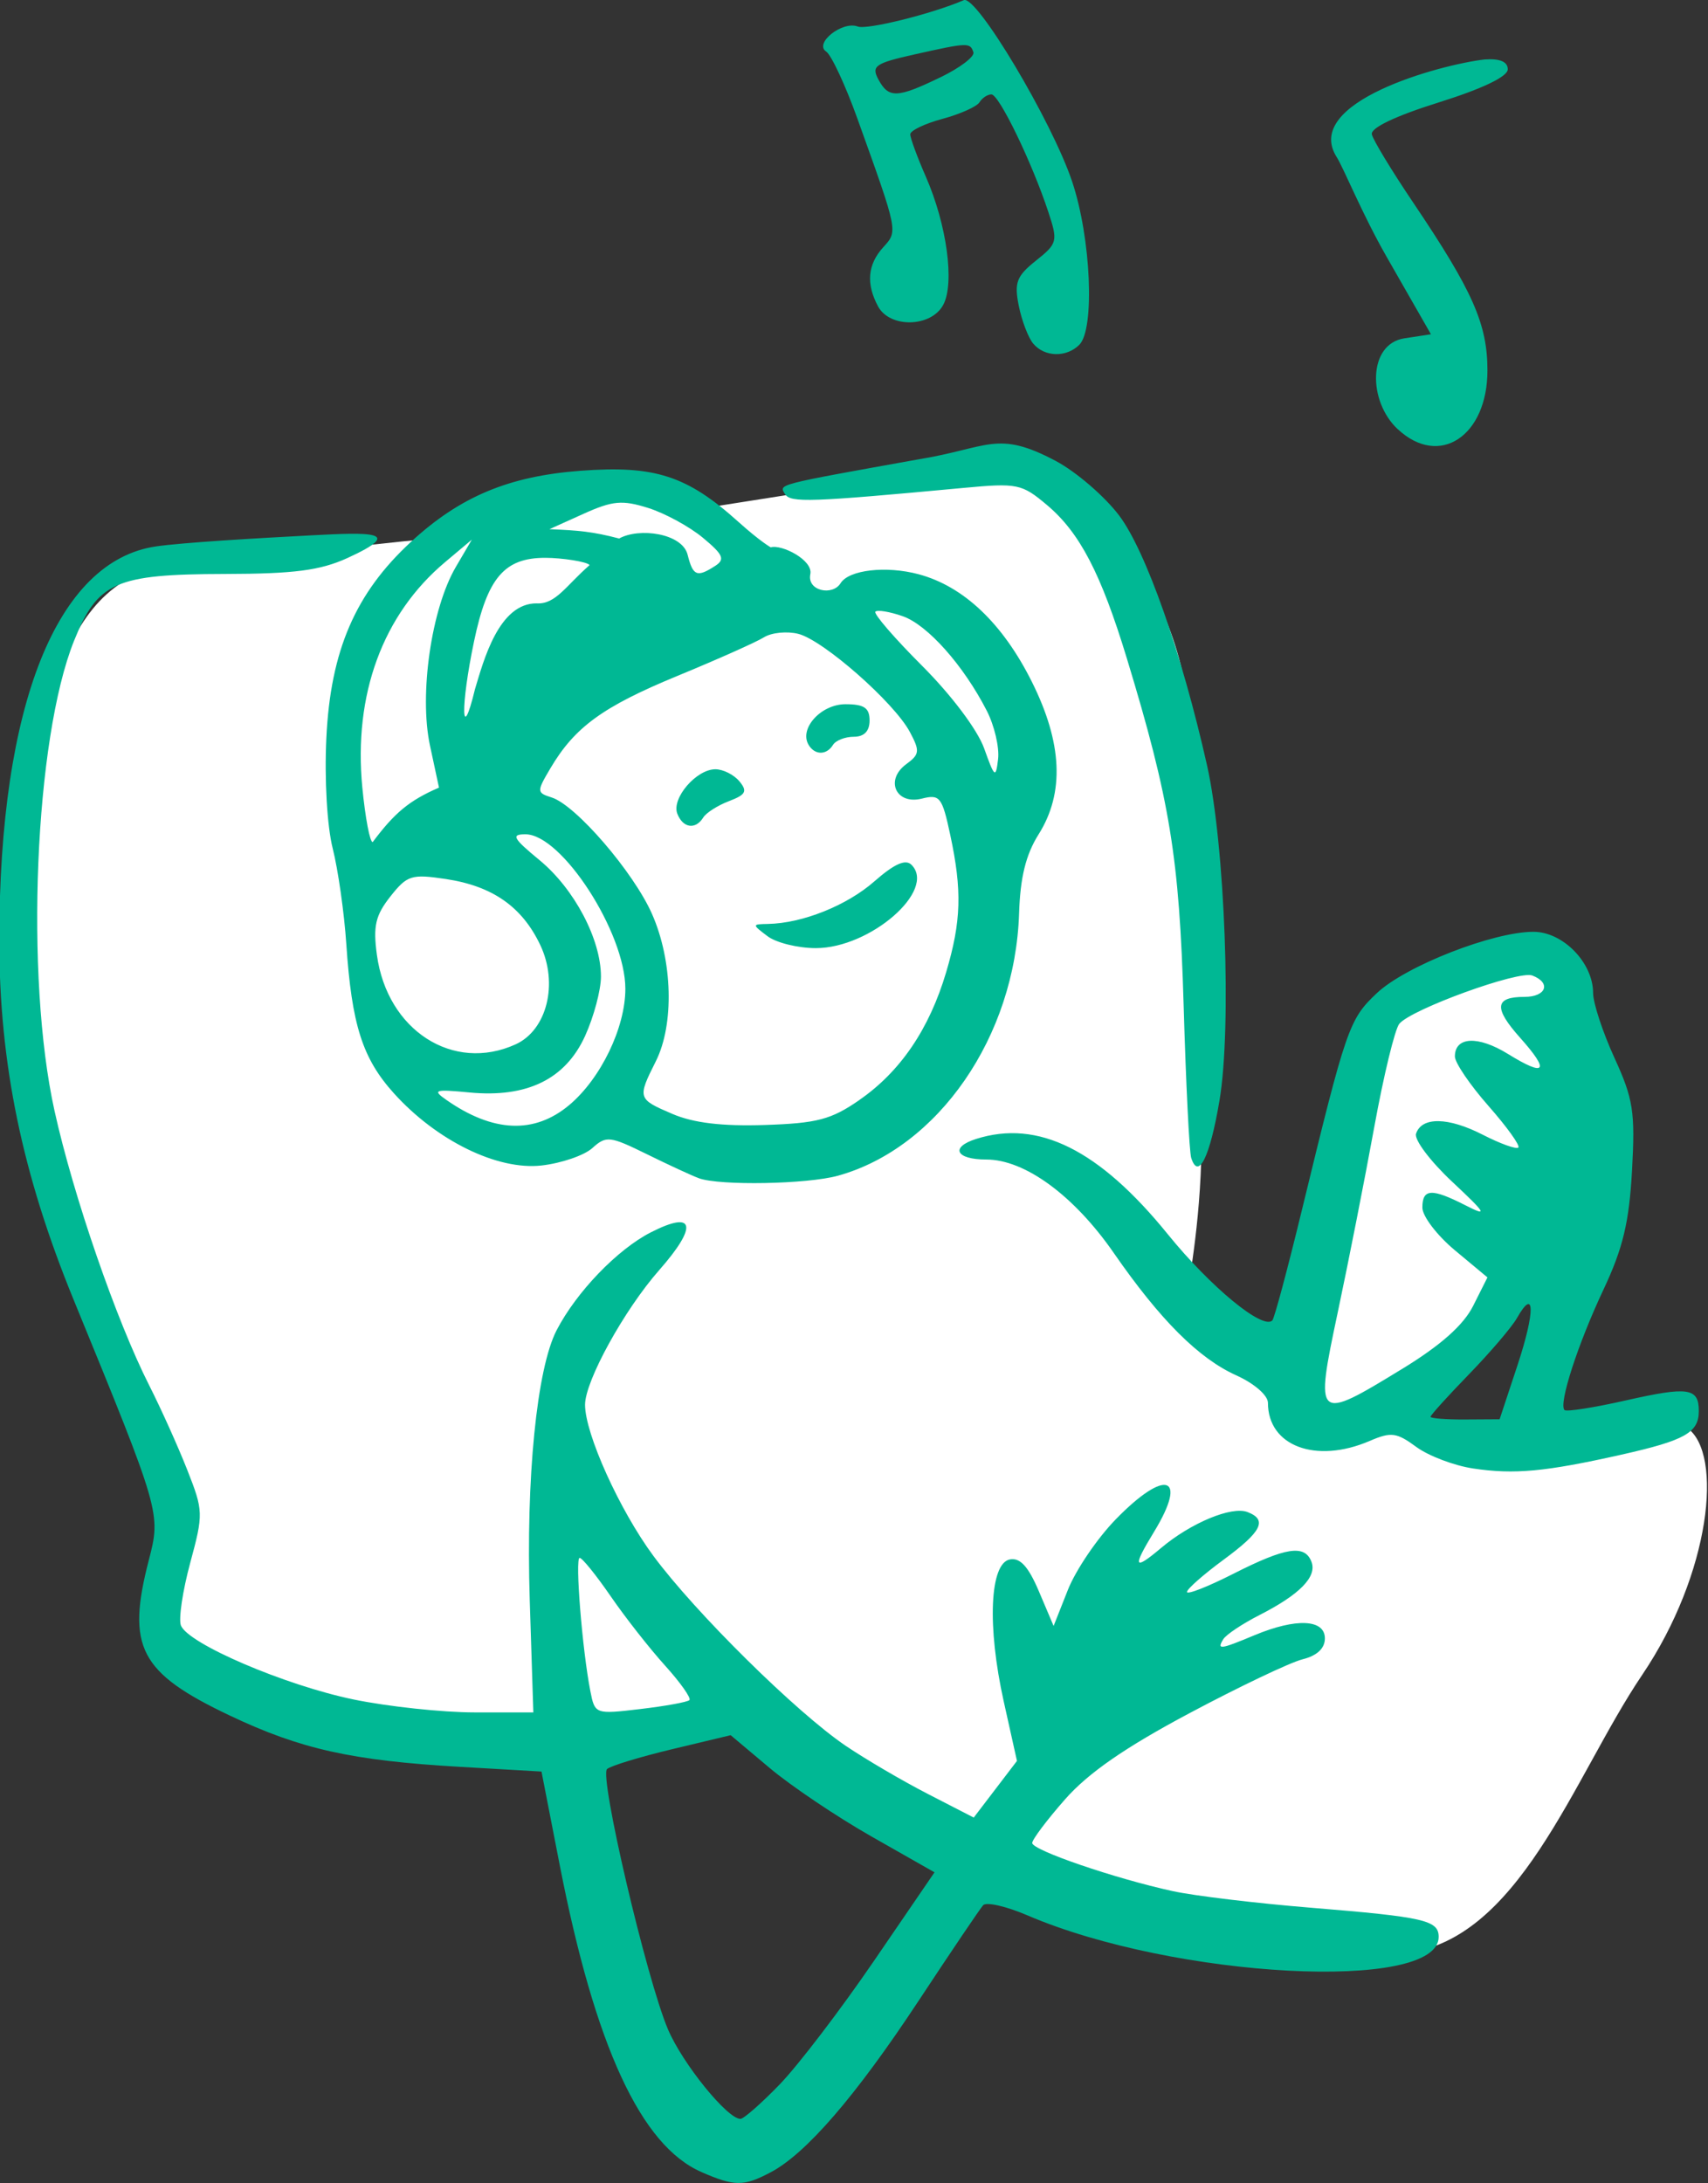 <?xml version="1.0" ?><svg height="217.222mm" viewBox="0 0 169.953 217.222" width="169.953mm" xmlns="http://www.w3.org/2000/svg">
    <rect x="0" y="0" width="169.953" height="217.222" fill="#333333" stroke="none"/>
    <path d="m 213.471,9.319 -14.531,2.287 c -3.556,-1.214 -7.556,-0.962 -10.29,1.161 -2.477,0.171 -7.996,0.904 -10.544,0.966 -3.4,0.083 -5.077,1.371 -6.246,3.766 -1.169,2.395 -3.144,11.892 -1.452,19.686 1.692,7.794 7.283,14.938 6.329,19.34 -0.954,4.402 -0.892,4.804 7.522,7.282 8.414,2.478 16.706,0.065 16.706,0.065 7.692,7.942 23.489,10.776 28.627,10.388 5.138,-0.388 7.507,-7.67 10.491,-12.086 2.984,-4.416 3.523,-9.608 1.969,-10.715 -1.554,-1.108 -3.406,0.119 -6.751,0.841 -3.345,0.723 -6.094,-1.007 -6.094,-1.007 0,0 4.642,-3.267 5.657,-6.226 1.015,-2.959 2.388,-12.907 1.788,-13.82 -0.6,-0.914 -6.814,1.288 -7.722,2.575 -0.908,1.287 -3.6,15.145 -3.6,15.145 l -5.061,-3.004 c 0,0 0.584,-2.782 0.681,-6.077 0.097,-3.294 0.642,-15.492 -0.897,-21.583 -1.538,-6.091 -6.584,-8.982 -6.584,-8.982 z" fill="#FFFFFF" transform="translate(-81.079,-11.18) matrix(2.293,0,0,2.293,-306.039,35.278)"/>
    <path d="m 199.264,83.737 c -2.623,-1.141 -4.617,-5.458 -6.148,-13.313 l -0.792,-4.063 -3.553,-0.206 c -4.675,-0.271 -6.901,-0.767 -9.967,-2.222 -3.921,-1.86 -4.5,-2.973 -3.518,-6.756 0.525,-2.025 0.512,-2.069 -3.263,-11.284 -2.235,-5.453 -3.229,-10.263 -3.228,-15.614 0.002,-10.247 2.514,-16.45 6.795,-17.078 1.148,-0.168 4.342,-0.356 6.78,-0.483 2.438,-0.127 4.118,-0.193 1.525,0.99 -1.18,0.536 -2.311,0.682 -5.309,0.688 -4.758,0.01 -5.521,0.348 -6.548,2.903 -1.707,4.248 -2.136,14.563 -0.847,20.388 0.817,3.693 2.682,9.1 4.113,11.923 0.508,1.002 1.249,2.648 1.647,3.659 0.702,1.781 0.706,1.906 0.128,4.042 -0.328,1.212 -0.509,2.431 -0.403,2.709 0.304,0.792 4.511,2.596 7.494,3.213 1.491,0.308 3.856,0.561 5.256,0.561 H 191.97 l -0.156,-4.875 c -0.169,-5.286 0.305,-10.041 1.165,-11.705 0.859,-1.661 2.639,-3.511 4.093,-4.252 1.903,-0.971 2.052,-0.282 0.357,1.644 -1.514,1.72 -3.215,4.81 -3.215,5.839 0,1.258 1.495,4.567 2.96,6.55 1.819,2.463 6.211,6.8 8.355,8.251 0.859,0.581 2.459,1.519 3.557,2.084 l 1.995,1.027 0.938,-1.229 0.938,-1.229 -0.574,-2.579 c -0.726,-3.264 -0.608,-5.997 0.267,-6.164 0.445,-0.084 0.802,0.308 1.259,1.385 l 0.638,1.502 0.619,-1.564 c 0.34,-0.86 1.275,-2.239 2.078,-3.063 2.162,-2.222 3.151,-1.902 1.664,0.538 -0.952,1.561 -0.888,1.708 0.307,0.702 1.292,-1.087 3.056,-1.82 3.745,-1.556 0.879,0.337 0.623,0.847 -1.038,2.069 -0.866,0.637 -1.58,1.265 -1.587,1.397 -0.007,0.132 0.899,-0.223 2.015,-0.789 2.274,-1.154 3.095,-1.279 3.387,-0.519 0.248,0.647 -0.503,1.417 -2.253,2.31 -0.743,0.379 -1.45,0.85 -1.572,1.047 -0.292,0.473 -0.144,0.454 1.354,-0.171 1.8,-0.752 3.053,-0.696 3.053,0.138 0,0.434 -0.339,0.751 -0.97,0.908 -0.534,0.133 -2.748,1.188 -4.922,2.346 -2.784,1.483 -4.374,2.584 -5.38,3.727 -0.786,0.892 -1.428,1.746 -1.428,1.897 0,0.313 3.582,1.54 6.099,2.089 0.929,0.203 3.627,0.527 5.995,0.72 4.925,0.402 5.544,0.544 5.544,1.268 0,2.407 -11.447,1.806 -17.844,-0.936 -0.921,-0.395 -1.786,-0.593 -1.923,-0.441 -0.137,0.152 -1.4,2.023 -2.808,4.158 -2.73,4.138 -4.877,6.624 -6.423,7.437 -1.163,0.612 -1.556,0.61 -2.993,-0.015 z m 3.4,-3.805 c 0.798,-0.825 2.635,-3.232 4.083,-5.349 l 2.632,-3.85 -2.732,-1.553 c -1.502,-0.854 -3.493,-2.193 -4.423,-2.975 l -1.691,-1.422 -2.542,0.608 c -1.398,0.335 -2.668,0.722 -2.822,0.861 -0.346,0.312 1.716,9.119 2.645,11.298 0.634,1.487 2.574,3.882 3.144,3.882 0.14,0 0.908,-0.675 1.706,-1.499 z m -3.921,-16.671 c 0.086,-0.086 -0.391,-0.761 -1.06,-1.502 -0.669,-0.74 -1.731,-2.094 -2.359,-3.008 -0.629,-0.914 -1.234,-1.662 -1.344,-1.662 -0.208,0 0.113,3.991 0.463,5.777 0.198,1.008 0.211,1.013 2.172,0.782 1.085,-0.128 2.043,-0.302 2.128,-0.388 z m 34.009,-10.051 c -0.826,-0.124 -1.938,-0.546 -2.469,-0.937 -0.854,-0.628 -1.091,-0.658 -2.025,-0.256 -2.331,1.001 -4.41,0.221 -4.41,-1.655 0,-0.325 -0.595,-0.842 -1.377,-1.194 -1.63,-0.735 -3.299,-2.403 -5.311,-5.307 -1.73,-2.497 -3.859,-4.057 -5.536,-4.057 -1.319,0 -1.581,-0.531 -0.44,-0.893 2.692,-0.854 5.341,0.463 8.323,4.141 1.854,2.287 4.116,4.151 4.531,3.735 0.087,-0.087 0.656,-2.209 1.265,-4.716 1.944,-8.002 2.063,-8.348 3.271,-9.487 1.252,-1.18 5.05,-2.666 6.801,-2.661 1.279,0.004 2.583,1.344 2.583,2.654 0,0.435 0.416,1.7 0.924,2.811 0.82,1.79 0.906,2.345 0.765,4.893 -0.125,2.25 -0.394,3.373 -1.239,5.167 -1.115,2.368 -1.955,4.963 -1.691,5.226 0.083,0.083 1.285,-0.106 2.673,-0.42 2.7,-0.61 3.155,-0.543 3.155,0.463 0,0.936 -0.596,1.273 -3.351,1.892 -3.313,0.744 -4.656,0.87 -6.441,0.601 z m 1.929,-4.492 c 0.768,-2.322 0.753,-3.414 -0.027,-2.035 -0.22,0.388 -1.154,1.482 -2.075,2.432 -0.922,0.949 -1.676,1.783 -1.676,1.852 0,0.069 0.675,0.122 1.499,0.117 l 1.499,-0.009 0.78,-2.357 z m -5,0.166 c 1.673,-1.024 2.653,-1.896 3.074,-2.734 l 0.618,-1.231 -1.412,-1.176 c -0.776,-0.647 -1.412,-1.48 -1.412,-1.852 0,-0.827 0.403,-0.848 1.87,-0.1 0.986,0.503 0.912,0.373 -0.585,-1.031 -0.943,-0.884 -1.645,-1.818 -1.56,-2.076 0.245,-0.743 1.394,-0.725 2.897,0.045 0.763,0.391 1.457,0.64 1.543,0.555 0.086,-0.086 -0.499,-0.899 -1.299,-1.808 -0.8,-0.909 -1.455,-1.873 -1.455,-2.143 0,-0.864 1.004,-0.912 2.303,-0.11 1.641,1.014 1.832,0.759 0.528,-0.702 -1.157,-1.296 -1.106,-1.774 0.189,-1.774 0.944,0 1.168,-0.61 0.341,-0.927 -0.595,-0.228 -5.248,1.46 -5.773,2.095 -0.191,0.231 -0.68,2.246 -1.086,4.477 -0.406,2.231 -1.118,5.843 -1.581,8.026 -1.004,4.732 -0.963,4.768 2.799,2.466 z m -30.528,-8.269 c -0.291,-0.105 -1.305,-0.574 -2.254,-1.041 -1.609,-0.792 -1.768,-0.81 -2.367,-0.268 -0.353,0.32 -1.347,0.66 -2.208,0.757 -1.909,0.215 -4.543,-1.072 -6.401,-3.128 -1.368,-1.514 -1.834,-2.975 -2.069,-6.48 -0.091,-1.358 -0.357,-3.225 -0.59,-4.149 -0.244,-0.966 -0.362,-3.002 -0.276,-4.791 0.181,-3.793 1.258,-6.287 3.675,-8.515 2.128,-1.961 4.238,-2.846 7.346,-3.081 3.229,-0.244 4.625,0.207 6.86,2.216 0.957,0.86 1.402,1.105 1.402,1.105 0.471,-0.14 1.846,0.552 1.719,1.165 -0.151,0.731 0.965,0.954 1.313,0.392 0.36,-0.582 1.982,-0.767 3.393,-0.387 1.951,0.525 3.641,2.131 4.905,4.66 1.329,2.66 1.426,4.828 0.295,6.624 -0.553,0.879 -0.797,1.865 -0.847,3.423 -0.169,5.346 -3.504,10.179 -7.858,11.389 -1.334,0.371 -5.128,0.44 -6.037,0.111 z m -5.621,-3.178 c 1.368,-1.151 2.431,-3.356 2.431,-5.042 0,-2.435 -2.76,-6.703 -4.335,-6.703 -0.636,0 -0.543,0.17 0.611,1.122 1.51,1.245 2.665,3.434 2.665,5.052 0,0.582 -0.309,1.739 -0.686,2.571 -0.855,1.883 -2.52,2.697 -5.026,2.457 -1.503,-0.144 -1.615,-0.109 -1.006,0.317 2.033,1.424 3.832,1.5 5.346,0.226 z m 12.591,-0.22 c 1.777,-1.231 3.03,-3.077 3.761,-5.54 0.657,-2.212 0.696,-3.542 0.176,-5.966 -0.351,-1.639 -0.449,-1.764 -1.231,-1.567 -1.124,0.282 -1.616,-0.808 -0.675,-1.496 0.581,-0.425 0.597,-0.57 0.153,-1.4 -0.686,-1.282 -3.757,-3.981 -4.839,-4.253 -0.491,-0.123 -1.162,-0.056 -1.491,0.15 -0.329,0.206 -2.012,0.956 -3.739,1.668 -3.252,1.34 -4.471,2.225 -5.529,4.018 -0.598,1.012 -0.596,1.056 0.058,1.264 1.049,0.333 3.548,3.234 4.352,5.052 0.898,2.03 0.97,4.791 0.168,6.391 -0.807,1.609 -0.797,1.639 0.721,2.289 0.91,0.39 2.157,0.539 3.999,0.479 2.282,-0.075 2.888,-0.235 4.117,-1.087 z m -3.992,-7.104 c -0.676,-0.511 -0.675,-0.518 0.021,-0.531 1.496,-0.028 3.422,-0.798 4.614,-1.845 0.867,-0.761 1.355,-0.98 1.613,-0.722 1.101,1.101 -1.786,3.616 -4.15,3.616 -0.777,0 -1.721,-0.233 -2.098,-0.518 z m -3.914,-5.316 c -0.256,-0.667 0.825,-1.927 1.653,-1.927 0.334,0 0.803,0.235 1.042,0.523 0.359,0.433 0.281,0.581 -0.452,0.86 -0.487,0.185 -0.99,0.505 -1.117,0.711 -0.335,0.542 -0.885,0.46 -1.126,-0.168 z m 5.703,-2.978 c -0.435,-0.703 0.527,-1.771 1.595,-1.771 0.811,0 1.046,0.159 1.046,0.706 0,0.463 -0.235,0.706 -0.685,0.706 -0.377,0 -0.783,0.159 -0.903,0.353 -0.278,0.449 -0.778,0.453 -1.054,0.007 z m -12.718,12.987 c 1.361,-0.62 1.861,-2.638 1.069,-4.308 -0.789,-1.663 -2.074,-2.561 -4.098,-2.865 -1.492,-0.224 -1.679,-0.165 -2.409,0.76 -0.646,0.819 -0.753,1.283 -0.583,2.531 0.445,3.273 3.307,5.118 6.021,3.882 z m -3.326,-11.14 -0.392,-1.827 c -0.476,-2.22 0.062,-5.936 1.12,-7.743 l 0.697,-1.189 -1.16,0.975 c -2.708,2.276 -3.982,5.745 -3.592,9.782 0.127,1.31 0.329,2.375 0.449,2.367 0.94,-1.255 1.569,-1.798 2.877,-2.364 z m 23.773,-3.331 c -1.009,-1.971 -2.573,-3.731 -3.65,-4.106 -0.564,-0.197 -1.097,-0.285 -1.186,-0.197 -0.088,0.088 0.826,1.148 2.032,2.354 1.27,1.27 2.402,2.777 2.688,3.579 0.456,1.277 0.504,1.313 0.605,0.463 0.06,-0.508 -0.16,-1.45 -0.489,-2.093 z m -19.52,-4.662 c 0.82,0.036 1.259,-0.771 2.282,-1.661 -0.09,-0.146 -1.193,-0.316 -1.928,-0.316 -1.77,0 -2.509,0.867 -3.086,3.623 -0.593,2.83 -0.559,4.555 0.041,2.074 0.368,-1.219 1.028,-3.748 2.691,-3.721 z m 7.729,-1.624 c 0.442,-0.286 0.356,-0.487 -0.529,-1.223 -0.582,-0.484 -1.652,-1.067 -2.378,-1.295 -1.125,-0.353 -1.538,-0.315 -2.801,0.254 l -1.481,0.668 c 1.261,0.052 1.875,0.104 3.024,0.405 0.863,-0.483 2.737,-0.233 2.972,0.704 0.232,0.924 0.406,0.995 1.193,0.486 z m 20.66,25.687 c -0.082,-0.255 -0.23,-3.241 -0.329,-6.637 -0.186,-6.389 -0.598,-8.905 -2.46,-15.027 -1.125,-3.699 -2.047,-5.47 -3.472,-6.669 -1.094,-0.921 -1.281,-0.959 -3.631,-0.74 -6.645,0.62 -7.498,0.65 -7.734,0.268 -0.268,-0.434 -0.44,-0.389 5.761,-1.503 3.083,-0.498 3.42,-1.3 5.987,0.064 0.881,0.468 2.118,1.532 2.748,2.364 1.158,1.529 2.717,5.955 3.815,10.835 0.782,3.475 1.077,11.383 0.542,14.554 -0.414,2.454 -0.913,3.467 -1.227,2.49 z m 8.959,-31.625 c -1.296,-1.212 -1.298,-3.691 0.288,-3.939 l 1.156,-0.177 -1.923,-3.361 c -1.058,-1.848 -1.871,-3.862 -2.164,-4.322 -1.526,-2.397 4.529,-4.025 6.417,-4.241 0.663,-0.047 1.004,0.098 1.004,0.427 0,0.316 -1.095,0.841 -2.999,1.438 -1.882,0.59 -2.962,1.106 -2.9,1.385 0.054,0.245 0.865,1.582 1.802,2.971 2.58,3.828 3.215,5.264 3.215,7.275 0,2.831 -2.075,4.244 -3.895,2.543 z m -15.815,-3.709 c -0.217,-0.261 -0.499,-1.002 -0.628,-1.647 -0.201,-1.004 -0.094,-1.284 0.745,-1.953 0.936,-0.746 0.96,-0.84 0.537,-2.119 -0.71,-2.152 -2.136,-5.096 -2.468,-5.096 -0.168,0 -0.402,0.154 -0.518,0.343 -0.117,0.189 -0.84,0.512 -1.608,0.719 -0.768,0.207 -1.396,0.508 -1.396,0.67 0,0.162 0.304,0.989 0.676,1.838 0.912,2.082 1.258,4.624 0.756,5.561 -0.525,0.981 -2.319,1.021 -2.831,0.064 -0.524,-0.979 -0.452,-1.812 0.222,-2.557 0.647,-0.714 0.664,-0.628 -1.114,-5.58 -0.522,-1.455 -1.134,-2.768 -1.358,-2.917 -0.538,-0.358 0.704,-1.341 1.371,-1.086 0.398,0.153 3.223,-0.55 4.604,-1.145 0.546,-0.235 3.818,5.245 4.698,7.87 0.819,2.441 0.994,6.403 0.313,7.084 -0.562,0.562 -1.512,0.537 -2.001,-0.051 z m -4.021,-11.559 c 0.846,-0.41 1.488,-0.898 1.425,-1.085 -0.143,-0.429 -0.232,-0.425 -2.555,0.094 -1.706,0.382 -1.88,0.502 -1.57,1.082 0.446,0.833 0.814,0.821 2.699,-0.092 z" fill="#00B894" transform="translate(-81.079,-11.18) matrix(2.293,0,0,2.293,-306.039,35.278)"/>
</svg>